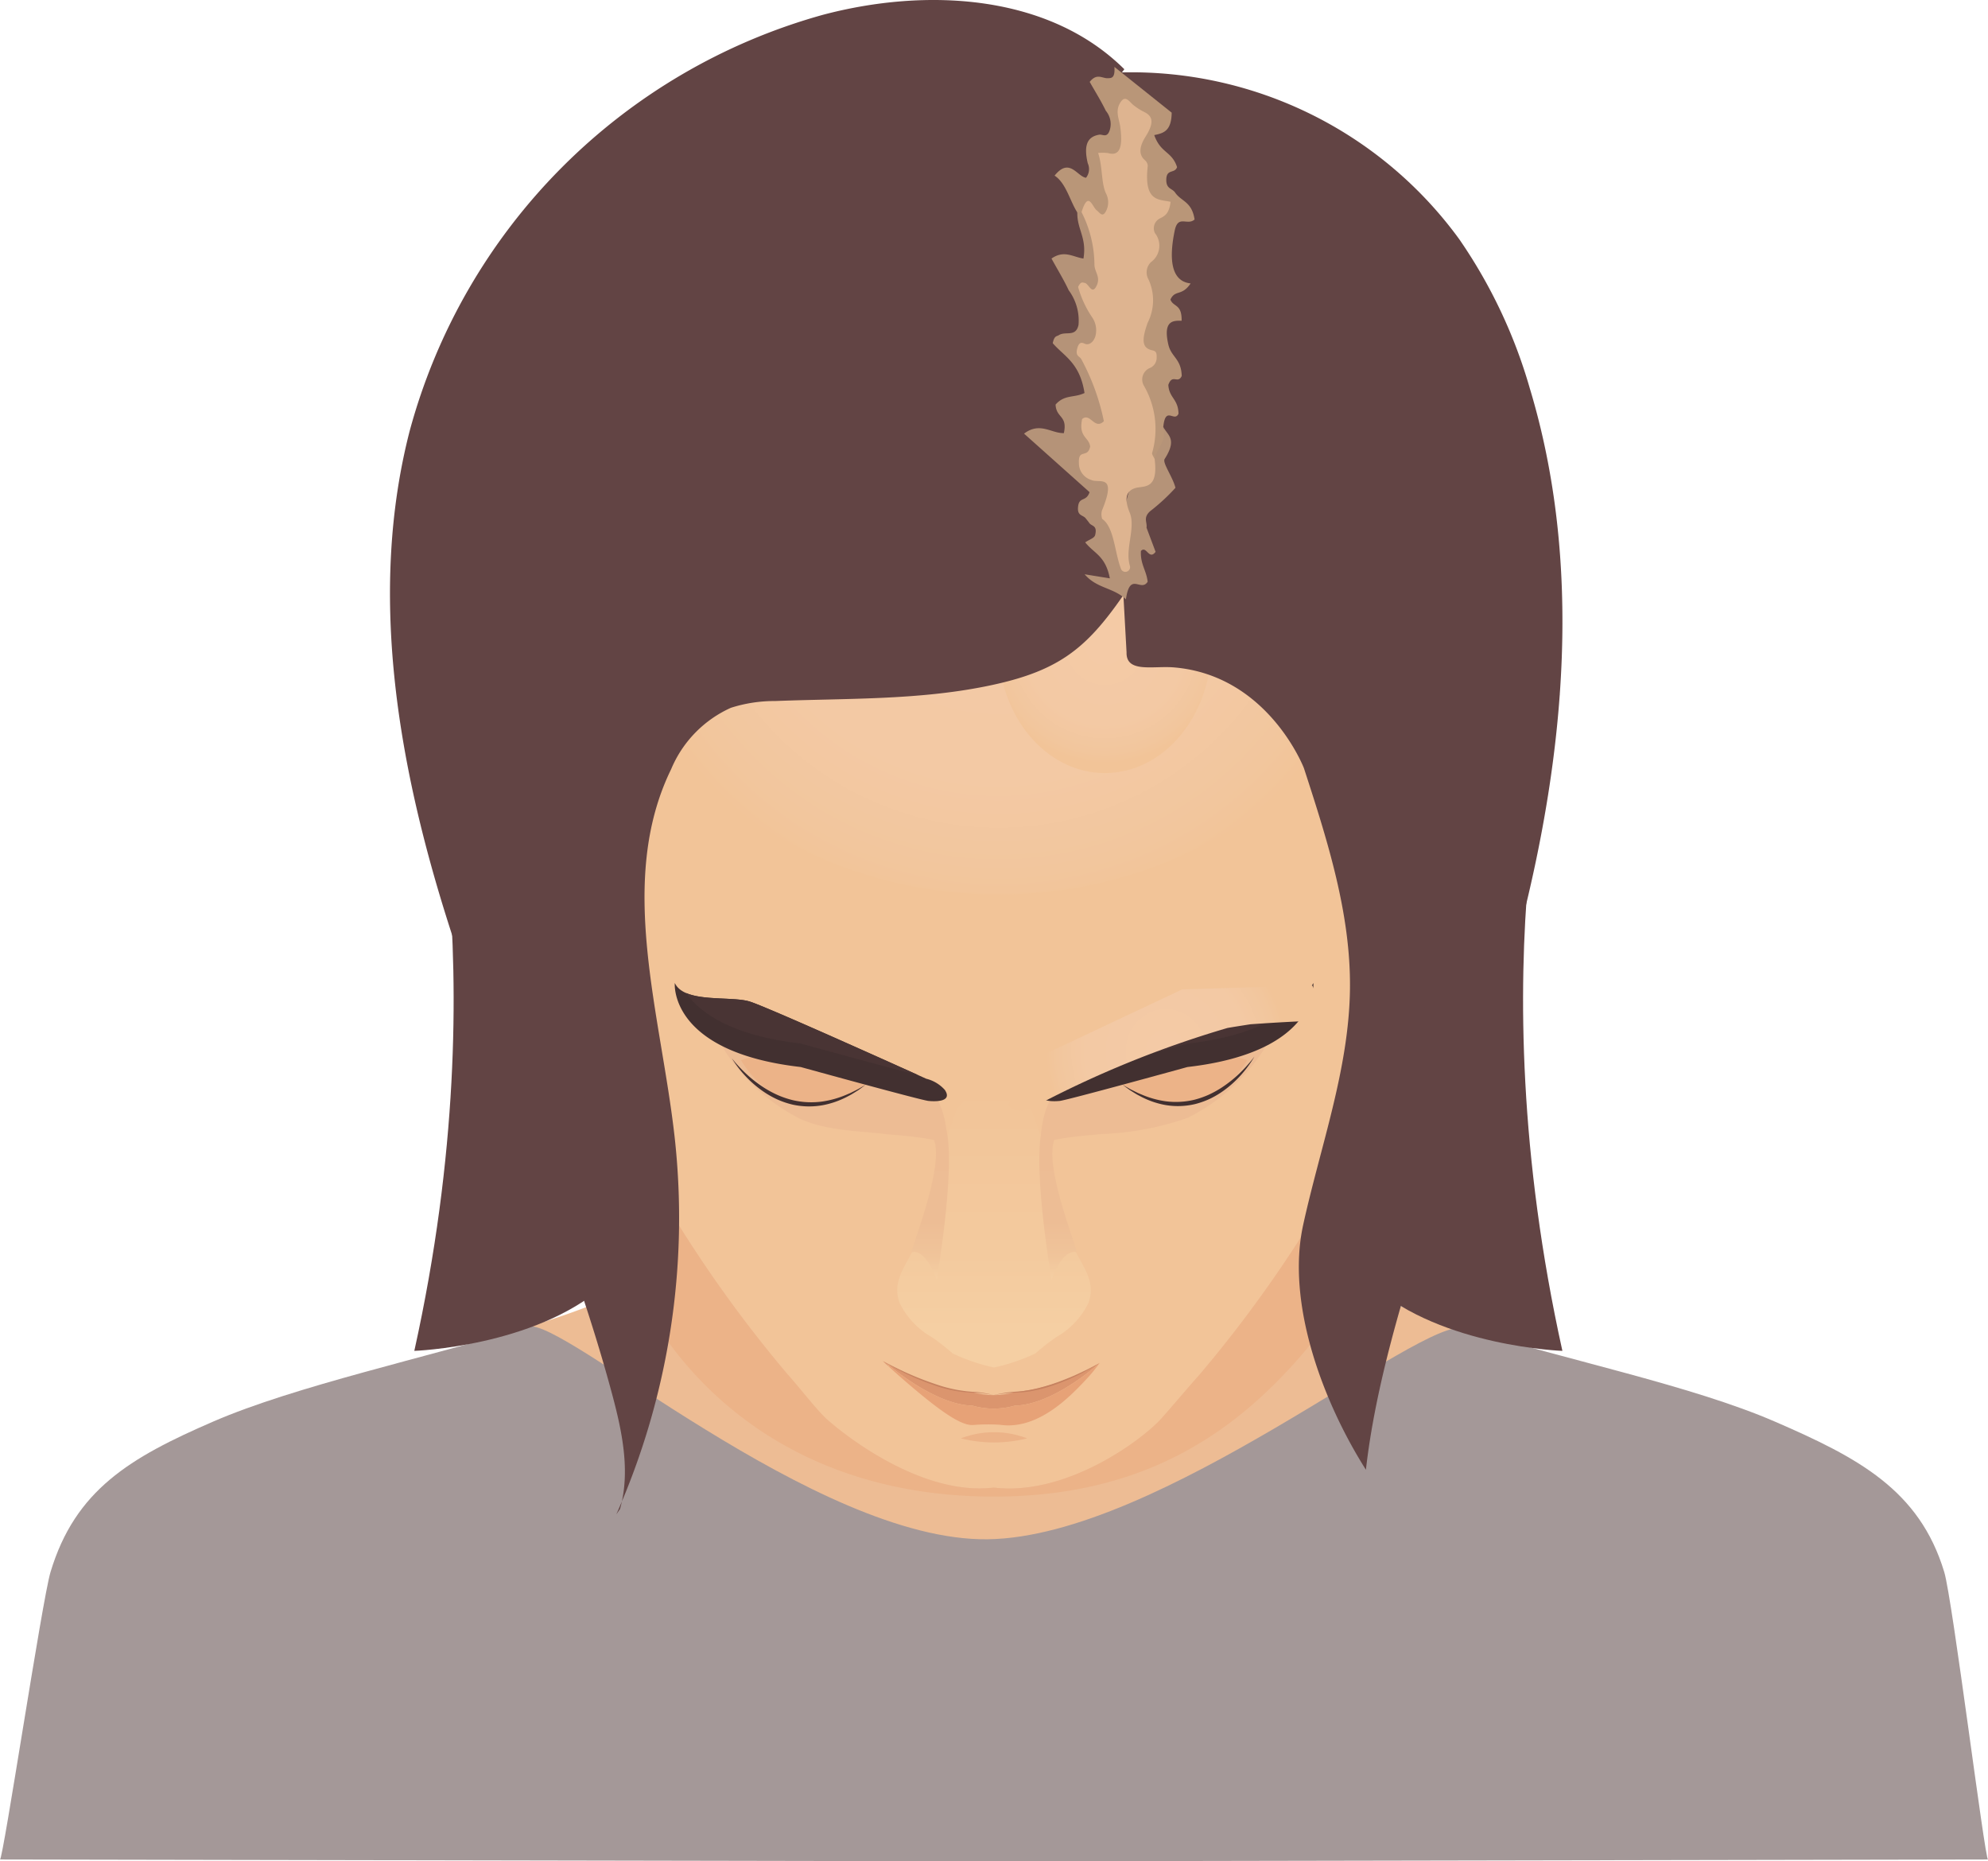 <svg xmlns="http://www.w3.org/2000/svg" xmlns:xlink="http://www.w3.org/1999/xlink" width="135.478" height="126.831" viewBox="0 0 135.478 126.831">
    <defs>
        <radialGradient id="radial-gradient" cx=".5" cy=".5" r=".524" gradientTransform="matrix(.914 0 0 1 .043 0)" gradientUnits="objectBoundingBox">
            <stop offset="0" stop-color="#f4caa6"/>
            <stop offset=".668" stop-color="#f3c9a4"/>
            <stop offset=".908" stop-color="#f2c69d"/>
            <stop offset="1" stop-color="#f2c498"/>
        </radialGradient>
        <radialGradient id="radial-gradient-2" cx=".5" cy=".5" r=".461" gradientTransform="matrix(1.197 0 0 1 -.098 0)" xlink:href="#radial-gradient"/>
        <radialGradient id="radial-gradient-3" cx=".5" cy=".5" r=".959" gradientTransform="matrix(.397 0 0 1 .302 0)" xlink:href="#radial-gradient"/>
        <linearGradient id="linear-gradient" x1=".5" x2=".5" y1="1" gradientUnits="objectBoundingBox">
            <stop offset=".128" stop-color="#f5cfa3"/>
            <stop offset=".406" stop-color="#f3ca9e"/>
            <stop offset="1" stop-color="#f2c498"/>
        </linearGradient>
        <linearGradient id="linear-gradient-2" x1=".5" x2=".5" y2="1" gradientUnits="objectBoundingBox">
            <stop offset="0" stop-color="#edbc94"/>
            <stop offset=".628" stop-color="#edbd95"/>
            <stop offset=".854" stop-color="#f0c49a"/>
            <stop offset="1" stop-color="#f5cfa3"/>
        </linearGradient>
        <linearGradient id="linear-gradient-3" x1=".5" x2=".5" y1="0" y2="1" xlink:href="#linear-gradient-2"/>
        <style>
            .cls-1{fill:#edbc94}.cls-3{fill:#f2c498}.cls-4{fill:#ecb388}.cls-5{fill:#f7d5a9}.cls-6{fill:#e7a277}.cls-8{fill:#c68260}.cls-10{fill:#423030}.cls-11{fill:#493434}.cls-16{fill:#624444}.cls-20{fill:url(#radial-gradient-3)}
        </style>
    </defs>
    <g id="Group_340" transform="translate(-351.236 -353.203)">
        <g id="Group_53" transform="translate(-1354)">
            <path id="Path_141" d="M1805.869 443.972a47.728 47.728 0 0 1-8.346-3.181c-3.087-1.634-3.063-9.034-3.063-9.034-1.109-2.629-42.773-.066-42.773-.066s-.934 8.112-4.378 9.706a49.21 49.21 0 0 1-6.077 2.2c-3.451 1.052 14.242 15.437 32.041 15.526 17.963.096 36.034-14.123 32.596-15.151z" class="cls-1"/>
        </g>
        <g id="Group_54" transform="translate(-1354)">
            <path id="Path_142" fill="#a49898" d="M1837.734 460.328c-1.686-5.607-5.888-7.807-11.541-10.257s-14.158-4.185-21.178-6.359c-2.83-.876-20.728 14.219-32.465 14.376s-29.006-15.191-31.318-14.486c-6.933 2.114-15.852 4.033-21.475 6.469-5.653 2.45-9.395 4.65-11.08 10.257-.569 1.893-3.23 19.579-3.441 19.579l67.483.126h.512l67.483-.126c-.214 0-2.414-17.686-2.98-19.579z"/>
        </g>
        <g id="Group_55" transform="translate(-1354)">
            <path id="Path_143" d="M1804.16 402.3c-.914-.668-2.883-.375-3.916.07-.005.269-.01.538-.018.807q-.021.775-.058 1.55-.081 1.76-.245 3.512-.081.874-.182 1.747-.038.324-.078.646c-.286 1.92-.544 3.418-.626 4.066a69.33 69.33 0 0 1-1.6 6.8 4.46 4.46 0 0 0 3.252-3.358 42.5 42.5 0 0 1 2.826-9.659c1.777-4.997.645-6.181.645-6.181z" class="cls-3"/>
            <path id="Path_144" d="M1802.356 409.8s1.67-4.8 1.176-5.351c-.8-.89-2.875 1.5-3.591 3.644q-.081.875-.182 1.747c1.455-3.466 3.255-2.84 2.597-.04z" class="cls-4"/>
            <path id="Path_145" d="M1798.777 417.2s1.325-.583 1.511-1.394-.4-1.469.218-1.724 1.255-1.343 1.461-1.651 1.143-4.066.445-5.139-2.661 2.214-2.661 2.214z" class="cls-5"/>
            <path id="Path_146" d="M1799.589 411.218c.182-.058 1.6-1.92 1.963-1.684.535.344.167 2.53-.625 3.647a7.952 7.952 0 0 1-1.89 1.521z" class="cls-6"/>
        </g>
        <g id="Group_56" transform="translate(-1354)">
            <path id="Path_147" d="M1741.736 402.3c.914-.668 2.882-.375 3.916.07q.006.4.018.807.021.775.057 1.55.082 1.76.246 3.512.081.874.182 1.747.038.324.078.646c.286 1.92.544 3.418.626 4.066a69.052 69.052 0 0 0 1.6 6.8 4.46 4.46 0 0 1-3.252-3.358 42.555 42.555 0 0 0-2.826-9.659c-1.781-4.997-.645-6.181-.645-6.181z" class="cls-3"/>
            <path id="Path_148" d="M1743.539 409.8s-1.669-4.8-1.176-5.351c.8-.89 2.876 1.5 3.591 3.644q.083.875.182 1.747c-1.454-3.466-3.254-2.84-2.597-.04z" class="cls-4"/>
            <path id="Path_149" d="M1747.119 417.2s-1.325-.583-1.511-1.394.4-1.469-.218-1.724-1.255-1.343-1.461-1.651-1.144-4.066-.445-5.139 2.661 2.214 2.661 2.214z" class="cls-5"/>
            <path id="Path_150" d="M1746.307 411.218c-.182-.058-1.6-1.92-1.964-1.684-.535.344-.166 2.53.626 3.647a7.929 7.929 0 0 0 1.89 1.521z" class="cls-6"/>
        </g>
        <path id="Path_151" d="M1802.538 383.707c-.535-24.384-28.825-24.322-29.58-24.316s-29.043-.068-29.578 24.316c-.373 16.994-.088 16.419.493 19.223s1.916 9.091 2.19 12.267.263 12.958 4.371 19.749a88.193 88.193 0 0 0 8.5 11.928c.614.668 1.989 2.434 2.629 3.012 1.24 1.118 6.5 5.273 11.4 4.679 4.9.594 10.02-3.171 11.4-4.679.581-.637 2.015-2.344 2.628-3.012a88.153 88.153 0 0 0 8.5-11.928c4.107-6.791 4.1-16.572 4.37-19.749s1.61-9.463 2.191-12.267.859-2.23.486-19.223z" class="cls-3" transform="translate(-1354)"/>
        <path id="Path_152" d="M1769.766 431.317s.312-3.856-2.632-4.958-12.79-2.507-13.2-2.8c.232.167.5.944.661 1.188a13.247 13.247 0 0 0 5.18 4.7c1.827.81 3.866.8 5.864 1.038.461.047 4.144.28 4.127.832z" class="cls-1" transform="translate(-1354)"/>
        <g id="Group_58" transform="translate(-1354)">
            <path id="Path_153" fill="#db956e" d="M1771.51 448.984a5.277 5.277 0 0 0 2.878 0c2.678-.058 5.788-2.912 5.788-2.912a13.985 13.985 0 0 1-5.788 1.992 5.276 5.276 0 0 1-2.878 0c-2.677-.058-6.116-2.123-6.116-2.123.149.14.295.274.437.4a1.237 1.237 0 0 0-.209-.274s3.211 2.859 5.888 2.917z"/>
            <path id="Path_154" d="M1771.59 450.3a12.572 12.572 0 0 1 1.8-.012c2.523.361 4.674-1.816 5.844-3.069a10.642 10.642 0 0 0 .943-1.148s-3.11 2.854-5.788 2.912a5.277 5.277 0 0 1-2.878 0c-2.677-.058-5.888-2.912-5.888-2.912a1.237 1.237 0 0 1 .209.274q.426.39.811.727c2.932 2.563 4.206 3.302 4.947 3.228z" class="cls-6"/>
            <g id="Group_57">
                <path id="Path_155" d="M1771.8 448.055a9.528 9.528 0 0 1-2.755-.52 21.084 21.084 0 0 1-2.608-1.061c-.325-.156-.585-.291-.764-.385s-.276-.148-.276-.148.094.06.268.162.428.248.749.416a16.919 16.919 0 0 0 2.6 1.113 8.68 8.68 0 0 0 2.783.474c.359.025.648.07.847.1s.309.056.309.056-.108-.029-.3-.071a7.989 7.989 0 0 0-.853-.136z" class="cls-8"/>
                <path id="Path_156" d="M1779.914 446.217c-.17.091-.417.222-.728.372-.154.078-.327.155-.51.241s-.383.172-.595.257-.433.173-.664.261c-.116.043-.236.082-.357.125-.06.021-.12.043-.182.063l-.187.057-.187.057-.093.029-.093.024-.365.1c-.12.031-.239.052-.356.077l-.173.037c-.056.011-.114.017-.17.026l-.328.049c-.107.014-.211.018-.312.027l-.292.022c-.095.007-.186.011-.272.023-.345.039-.619.1-.808.135s-.293.069-.293.069.1-.021.3-.053.468-.074.811-.1c.085-.009.176-.01.269-.013s.192-.009.294-.014.208-.007.316-.018l.333-.042c.057-.008.115-.013.173-.024l.175-.033c.117-.024.239-.044.36-.073l.37-.094.093-.024.094-.028.188-.058.189-.058c.062-.02.123-.043.184-.064.121-.044.242-.084.358-.129.232-.092.456-.179.665-.273s.405-.187.589-.273.352-.175.5-.258c.306-.162.547-.3.713-.4s.254-.159.254-.159-.093.046-.263.137z" class="cls-8"/>
            </g>
        </g>
        <path id="Path_157" fill="url(#linear-gradient)" d="M1778.817 439.005c-.159-.285-.323-.581-.47-.9-.139-.3-.266-.536-.379-.746a6.187 6.187 0 0 1-.591-1.4c-.027-.1-.237-1.123-.326-1.559a29.205 29.205 0 0 0-1.555-5.633 3.946 3.946 0 0 0-2.427-1.494v-.026l-.062.013-.06-.013v.026a4.019 4.019 0 0 0-2.492 1.494 29.132 29.132 0 0 0-1.556 5.633c-.089.436-.3 1.461-.326 1.559a6.143 6.143 0 0 1-.591 1.4c-.112.21-.239.448-.379.746-.146.314-.311.61-.47.9-.546.983-1.018 1.831-.584 2.994a5.427 5.427 0 0 0 2.2 2.322 16.74 16.74 0 0 1 1.412 1.106 13.024 13.024 0 0 0 2.75.942.2.2 0 0 0 .132 0 13.043 13.043 0 0 0 2.751-.942 16.45 16.45 0 0 1 1.412-1.106 5.43 5.43 0 0 0 2.2-2.322c.429-1.163-.042-2.011-.589-2.994z" transform="translate(-1354)"/>
        <path id="Path_158" d="M1776.173 431.317s-.312-3.856 2.633-4.958 12.8-2.507 13.2-2.8c-.232.167-.5.944-.661 1.188a13.094 13.094 0 0 1-5.183 4.629 19.943 19.943 0 0 1-5.866 1.1c-.455.056-4.14.289-4.123.841z" class="cls-1" transform="translate(-1354)"/>
        <g id="Group_60" transform="translate(-1354)">
            <path id="Path_159" d="M1755.729 425.44s3.011 5.515 8.5 1.678c0 0-4.839-2.992-8.5-1.678z" class="cls-4"/>
            <g id="Group_59">
                <path id="Path_160" d="M1764.229 427.118l-.333.245c-.055.039-.113.085-.181.13l-.224.14c-.081.05-.167.105-.26.159l-.3.159a6 6 0 0 1-1.6.555 5.231 5.231 0 0 1-2.084-.036 5.847 5.847 0 0 1-1.027-.347 6.18 6.18 0 0 1-.879-.488 7.371 7.371 0 0 1-1.288-1.092 7.883 7.883 0 0 1-.714-.878c-.153-.219-.224-.348-.224-.348s.087.119.26.32a9.8 9.8 0 0 0 .783.8 8.408 8.408 0 0 0 1.317.986 6.835 6.835 0 0 0 .859.439 6.369 6.369 0 0 0 .979.317 5.576 5.576 0 0 0 1.977.079 6.625 6.625 0 0 0 1.577-.442l.31-.131c.1-.046.185-.093.269-.134l.234-.118c.071-.037.134-.076.192-.109z" class="cls-10"/>
            </g>
            <path id="Path_161" d="M1768.506 428.219s1.761.213 1.118-.751a2.5 2.5 0 0 0-1.268-.761s-10.7-4.842-12.017-5.257-4.46.141-5.117-1.267c0 0-.443 4.694 8.58 5.726-.002 0 8.198 2.263 8.704 2.31z" class="cls-10"/>
            <path id="Path_162" d="M1759.8 424.31s5.942 1.64 8.02 2.156c-2.178-.983-10.341-4.657-11.483-5.016-1.026-.323-3.151-.059-4.355-.587.954 1.352 3.08 2.904 7.818 3.447z" class="cls-11"/>
        </g>
        <g id="Group_62" transform="translate(-1354)">
            <path id="Path_163" d="M1790.231 425.44s-3.011 5.515-8.5 1.678c.001 0 4.839-2.992 8.5-1.678z" class="cls-4"/>
            <g id="Group_61">
                <path id="Path_164" d="M1781.732 427.118l.356.2c.057.032.119.071.19.109l.234.116.267.133.308.13a6.41 6.41 0 0 0 1.57.435 5.375 5.375 0 0 0 1.964-.1 6.118 6.118 0 0 0 .967-.335 7.092 7.092 0 0 0 .843-.457 8.435 8.435 0 0 0 1.284-1.016 9.559 9.559 0 0 0 .757-.817c.167-.2.251-.324.251-.324s-.068.13-.214.352a7.82 7.82 0 0 1-.687.892 7.309 7.309 0 0 1-1.252 1.122 6.263 6.263 0 0 1-.862.507 5.764 5.764 0 0 1-1.016.366 5.063 5.063 0 0 1-2.074.061 5.847 5.847 0 0 1-1.592-.547l-.3-.158c-.093-.054-.178-.109-.259-.159l-.223-.139c-.067-.045-.125-.091-.179-.129z" class="cls-10"/>
            </g>
            <path id="Path_165" d="M1777.454 428.219s-1.761.213-1.118-.751a2.5 2.5 0 0 1 1.268-.761s10.7-4.842 12.017-5.257 4.46.141 5.117-1.267c0 0 .443 4.694-8.58 5.726 0 0-8.2 2.263-8.704 2.31z" class="cls-10"/>
            <path id="Path_166" d="M1786.2 424.31s-5.941 1.64-8.02 2.156c2.178-.983 10.342-4.657 11.483-5.016 1.026-.323 3.151-.059 4.356-.587-.948 1.352-3.074 2.904-7.819 3.447z" class="cls-11"/>
        </g>
        <path id="Path_167" d="M1770.717 451.213a9.33 9.33 0 0 0 4.517 0 6.289 6.289 0 0 0-4.517 0z" class="cls-4" transform="translate(-1354)"/>
        <path id="Path_168" fill="url(#linear-gradient-2)" d="M1778.622 438.54s-.868-.441-1.727 1.857c0 0-1.51-8.827-.464-10.733 0 0 2.693.28 1.389.517-2.277.419.612 7.419.802 8.359z" transform="translate(-1354)"/>
        <path id="Path_169" fill="url(#linear-gradient-3)" d="M1767.347 438.54s.869-.441 1.727 1.857c0 0 1.51-8.827.464-10.733 0 0-2.692.28-1.388.517 2.277.419-.613 7.419-.803 8.359z" transform="translate(-1354)"/>
        <ellipse id="Ellipse_4" cx="28.252" cy="25.81" fill="url(#radial-gradient)" rx="28.252" ry="25.81" transform="translate(391.028 362.535)"/>
        <path id="Path_170" d="M1784.356 449.886c-1.378 1.508-6.5 5.273-11.4 4.679-4.9.594-10.156-3.561-11.4-4.679-.64-.578-2.015-2.344-2.629-3.012a86.97 86.97 0 0 1-8.061-11.211 11.839 11.839 0 0 1-2.49 4.964c3.6 7.508 11.512 14.553 24.593 14.553 12.986 0 19.514-7.045 24.575-14.374l-.027-.015c-1.479-.783-2.243-2.887-2.638-4.868a86.386 86.386 0 0 1-7.9 10.951c-.608.668-2.042 2.375-2.623 3.012z" class="cls-4" transform="translate(-1354)"/>
        <g id="Group_63" transform="translate(-1354)">
            <path id="Path_171" d="M1804.375 386.446l-.029.141.058.149a.58.58 0 0 0-.029-.29z" class="cls-10"/>
            <path id="Path_172" d="M1800.188 370.84c-4.469-5.906-5.207-4.332-7.384-6.028a16.026 16.026 0 0 0-3.484-1.97c-.41-.208-4.627-1.849-4.8-1.558-2.168 3.6-8.613 3.115-11.559 3.161-2.3.037-10.029-.626-11-3.222-2.661.469-6.236 2.783-8.832 3.55-1.74.513-2.106.161-5.831 3.621-2.421 2.248-3.942 5.6-4.957 8.72-.8 2.455-.2 5.014-.385 7.529-.594 7.855 1.007 14.148 2.527 21.694a77.608 77.608 0 0 1 1.688 10.175 50.2 50.2 0 0 0 .342-10.487c-.1-1.141-.457-2.257-.517-3.394-.155-2.944 2.355-5.559 2.977-8.375a13.474 13.474 0 0 1 1.743-3.9c.646-1.263 1.321-3.565 1.841-4.894a6.94 6.94 0 0 1 1.928-2.618c1.45-1.193 2.824-1.917 4.376-.539a11.618 11.618 0 0 1 3.122 4.4c1.124 2.78 2.143 5.517 4.579 7.434a11.852 11.852 0 0 0 10.243 1.9c3.539-.984 6.044-3.573 7.883-6.662 1.019-1.711 1.856-3.949 3.171-5.444 2.515-2.858 4.452-2.275 6.193-.286a16.152 16.152 0 0 1 3.514 6.009 20.315 20.315 0 0 1 .723 4.395 9.664 9.664 0 0 1 1.622 4.456c.1 1.2-.405 2.38-.34 3.58a35.186 35.186 0 0 1-.243 4.733c-.1 1.282-.053 2.541-.053 3.821 0 1.243.177 2.508.279 3.75.058.707.112 1.417.2 2.12a150.821 150.821 0 0 1 2.8-15.128 79.45 79.45 0 0 0 1.367-10.815 30.025 30.025 0 0 0-.654-11c-.644-2.484-1.042-5.078-2.248-7.374a9.713 9.713 0 0 0-.831-1.354z" class="cls-10"/>
            <path id="Path_173" d="M1804.375 386.446l-.029.141.058.149a.58.58 0 0 0-.029-.29z" class="cls-10"/>
        </g>
        <ellipse id="Ellipse_7" cx="7.261" cy="8.688" fill="url(#radial-gradient-2)" rx="7.261" ry="8.688" transform="translate(419.268 388.504)"/>
        <path id="Path_253" d="M1747.488 456.026c.726-2.561.142-5.3-.548-7.866-2.941-10.954-7.751-21.314-11.176-32.127s-5.439-22.492-2.607-33.475a40.353 40.353 0 0 1 28.157-28.345c7.044-1.866 15.371-1.426 20.543 3.708l-.166.216a27.635 27.635 0 0 1 22.994 11.371 34.733 34.733 0 0 1 4.8 10.144c3.6 11.9 2.438 24.794-.659 36.84s-9.231 25.533-10.506 36.859c-2.93-4.626-5.448-11.332-4.277-16.68s3.122-10.6 3.19-16.073c.064-5.149-1.545-10.154-3.137-15.051 0 0-2.425-6.325-8.852-6.867-1.425-.121-3.275.4-3.236-1.028l-.215-3.9c-2.587 3.75-4.519 5.24-9.387 6.219-4.711.947-9.546.813-14.347 1a9.717 9.717 0 0 0-3.014.461 7.947 7.947 0 0 0-4.072 4.183c-3.732 7.648-.7 16.652.243 25.11a49.861 49.861 0 0 1-3.978 25.664" class="cls-16" transform="translate(-1354)"/>
        <path id="Path_254" d="M1811.527 400.5s-5.738 18 .183 44.75c0 0-8.171-.282-12.921-4.433s12.738-40.317 12.738-40.317z" class="cls-16" transform="translate(-1354)"/>
        <path id="Path_255" d="M1733.653 400.5s5.739 18-.182 44.75c0 0 8.171-.282 12.921-4.433s-12.739-40.317-12.739-40.317z" class="cls-16" transform="translate(-1354)"/>
        <path id="Path_256" fill="#b99678" d="M1785.084 360.879c-.015 1.287-.59 1.4-1.188 1.53.44 1.252 1.2 1.086 1.555 2.182-.168.471-.727.086-.735.865-.006.635.4.572.6.866.424.619 1.139.6 1.329 1.836-.494.448-1.126-.351-1.355.757-.376 1.811-.309 3.452 1.085 3.6-.605.9-1.053.4-1.377 1.1.2.528.786.277.763 1.444-.56-.013-1.291-.035-.9 1.641.2.843.877.947.907 2.123-.271.572-.636-.181-.912.605.044.889.678.957.692 1.968-.288.62-.888-.594-1.039.911.456 1.058-.091 1.621-.543 2.23-.326.081-.529-.3-.441-.785a6.1 6.1 0 0 0-.488-3.627 1.82 1.82 0 0 1-.082-1.312c.44-.931-.016-1.57.072-2.075.356-2.064-.075-4.025.484-5.985.318-1.113-.23-2.438.751-3.227-1.165-.861-1.541-2.777-1.23-5.26.2-1.594-.625-1.04-1.116-1.581-.039 1.8.116 3.629-1.239 3.662-.022.268-.033.338-.033.4 0 1.04.669 1.862.091 3.032-.567 1.148-.985-.1-1.5-.073-.1.006-.221.138-.334.174a.307.307 0 0 1-.254-.21c-.5-.776-.761-1.993-1.544-2.5 1.024-1.27 1.528.058 2.144.146a.958.958 0 0 0 .118-.987c-.321-1.35.057-1.822.777-1.948.241-.042.537.256.723-.318a1.406 1.406 0 0 0-.269-1.311c-.328-.675-.7-1.265-1.1-1.969.483-.609.839-.245 1.208-.251.3 0 .525-.016.477-.771z" transform="translate(-1354)"/>
        <path id="Path_257" fill="#b59378" d="M1778.654 367.666h.284c1.16.589 1.162 2.71 1.306 4.557.074.957-.43 1.06-.866 1.1.275.9.9 1.345.732 2.687-.1.774-.54.827-.825 1.275.342 1.007.766 1.875 1.1 2.881a2.721 2.721 0 0 1 .208 1.823c-.262.848-.683.417-.915.513-.363 2.1 0 3.232 1.082 3.326.127.011.257.358.205.592-.519 2.339.7 2.918.779 4.821a3.554 3.554 0 0 0 .122-.417c.008-2.32-.273-4.851 1.741-5.661.1-.04.2-.459.319-.68.138-.764.824-1.194.592-2.183.274.567.974.793.087 2.177-.169.264.536 1.191.737 1.964a13.442 13.442 0 0 1-1.733 1.6c-.494.45-.176.756-.241 1.115l.619 1.649c-.458.607-.62-.462-1-.058-.047.907.371 1.308.46 2.094-.471.742-1.2-.737-1.483 1.2-.87-.814-1.984-.732-2.812-1.706l1.718.277c-.3-1.547-1.063-1.68-1.68-2.452.282-.2.626-.282.68-.506.162-.675-.238-.579-.4-.814-.079-.113-.164-.212-.246-.317-.184-.237-.566-.158-.525-.735.055-.792.546-.34.789-1.049l-4.465-3.989c1.088-.821 1.853-.013 2.713-.035.263-1.219-.518-1.007-.565-1.945.616-.7 1.257-.442 1.973-.788-.323-2.072-1.389-2.492-2.166-3.395.109-.528.275-.456.412-.545.465-.3 1.155.162 1.344-.694a3.466 3.466 0 0 0-.668-2.366c-.338-.723-.731-1.354-1.173-2.161.864-.606 1.477-.1 2.178 0 .242-1.431-.452-2-.417-3.155z" transform="translate(-1354)"/>
        <path id="Path_258" fill="#deb490" d="M1783.922 384.482c.225 1.782-.435 1.851-1.06 1.927-.7.085-1.136.517-.641 1.718.431 1.048-.344 2.495.019 3.645a.322.322 0 0 1-.627.151c-.42-1.122-.458-2.813-1.268-3.364a1 1 0 0 1-.014-.567c1.061-2.571-.2-1.826-.727-2.085a1.189 1.189 0 0 1-.843-1.146c-.05-1.027.6-.292.767-1.133-.08-.648-.807-.63-.547-1.871.556-.468.85.777 1.481.146a15.3 15.3 0 0 0-1.523-4.2c-.113-.25-.459-.19-.277-.808.122-.41.311-.356.493-.273.258.117.574-.047.724-.491a1.559 1.559 0 0 0-.24-1.341 7.092 7.092 0 0 1-.932-2.033c.177-.393.31-.3.445-.279.274.045.473.785.767.284.394-.671-.118-1.016-.1-1.574a8 8 0 0 0-.877-3.528c.466-1.509.723-.364 1.034-.125.217.166.406.554.668-.021a1.3 1.3 0 0 0-.028-1.112c-.348-.712-.228-1.833-.546-2.776a3.049 3.049 0 0 1 .68.009c.85.244 1-.509.827-1.8-.072-.527-.371-1.071.023-1.67.349-.528.611 0 .886.205a3.962 3.962 0 0 0 .675.438c.528.251.839.607.143 1.706-.393.621-.512 1.2-.05 1.6a.552.552 0 0 1 .2.383c-.28 2.469.742 2.277 1.555 2.457-.1.832-.414.97-.708 1.123a.749.749 0 0 0-.359 1.008 1.381 1.381 0 0 1-.272 1.98.978.978 0 0 0-.162 1.187 3.38 3.38 0 0 1-.058 2.937c-.421 1.165-.388 1.7.249 1.87.165.044.387.032.361.493a.761.761 0 0 1-.414.706.849.849 0 0 0-.44 1.254 5.889 5.889 0 0 1 .546 4.549c-.032.087.107.28.17.421z" transform="translate(-1354)"/>
        <path id="Path_259" d="M1775.766 428.584a70.1 70.1 0 0 1 13.089-5.327s-.083 0 1.6-.261c0 0 2.092-.154 4.1-.23a5.4 5.4 0 0 0 .87-.794l-.76-1.62-8.855.264-10.656 5.02-1.215 2.864s.467.786 1.827.084z" class="cls-20" transform="translate(-1354)"/>
        <path id="Path_260" d="M1769.527 428.584a70.1 70.1 0 0 0-13.089-5.327s.083 0-1.6-.261c0 0-2.093-.154-4.1-.23a5.363 5.363 0 0 1-.871-.794l.761-1.62 8.854.264 10.656 5.02 1.215 2.864s-.467.786-1.826.084z" class="cls-20" transform="translate(-1354)"/>
    </g>
</svg>
